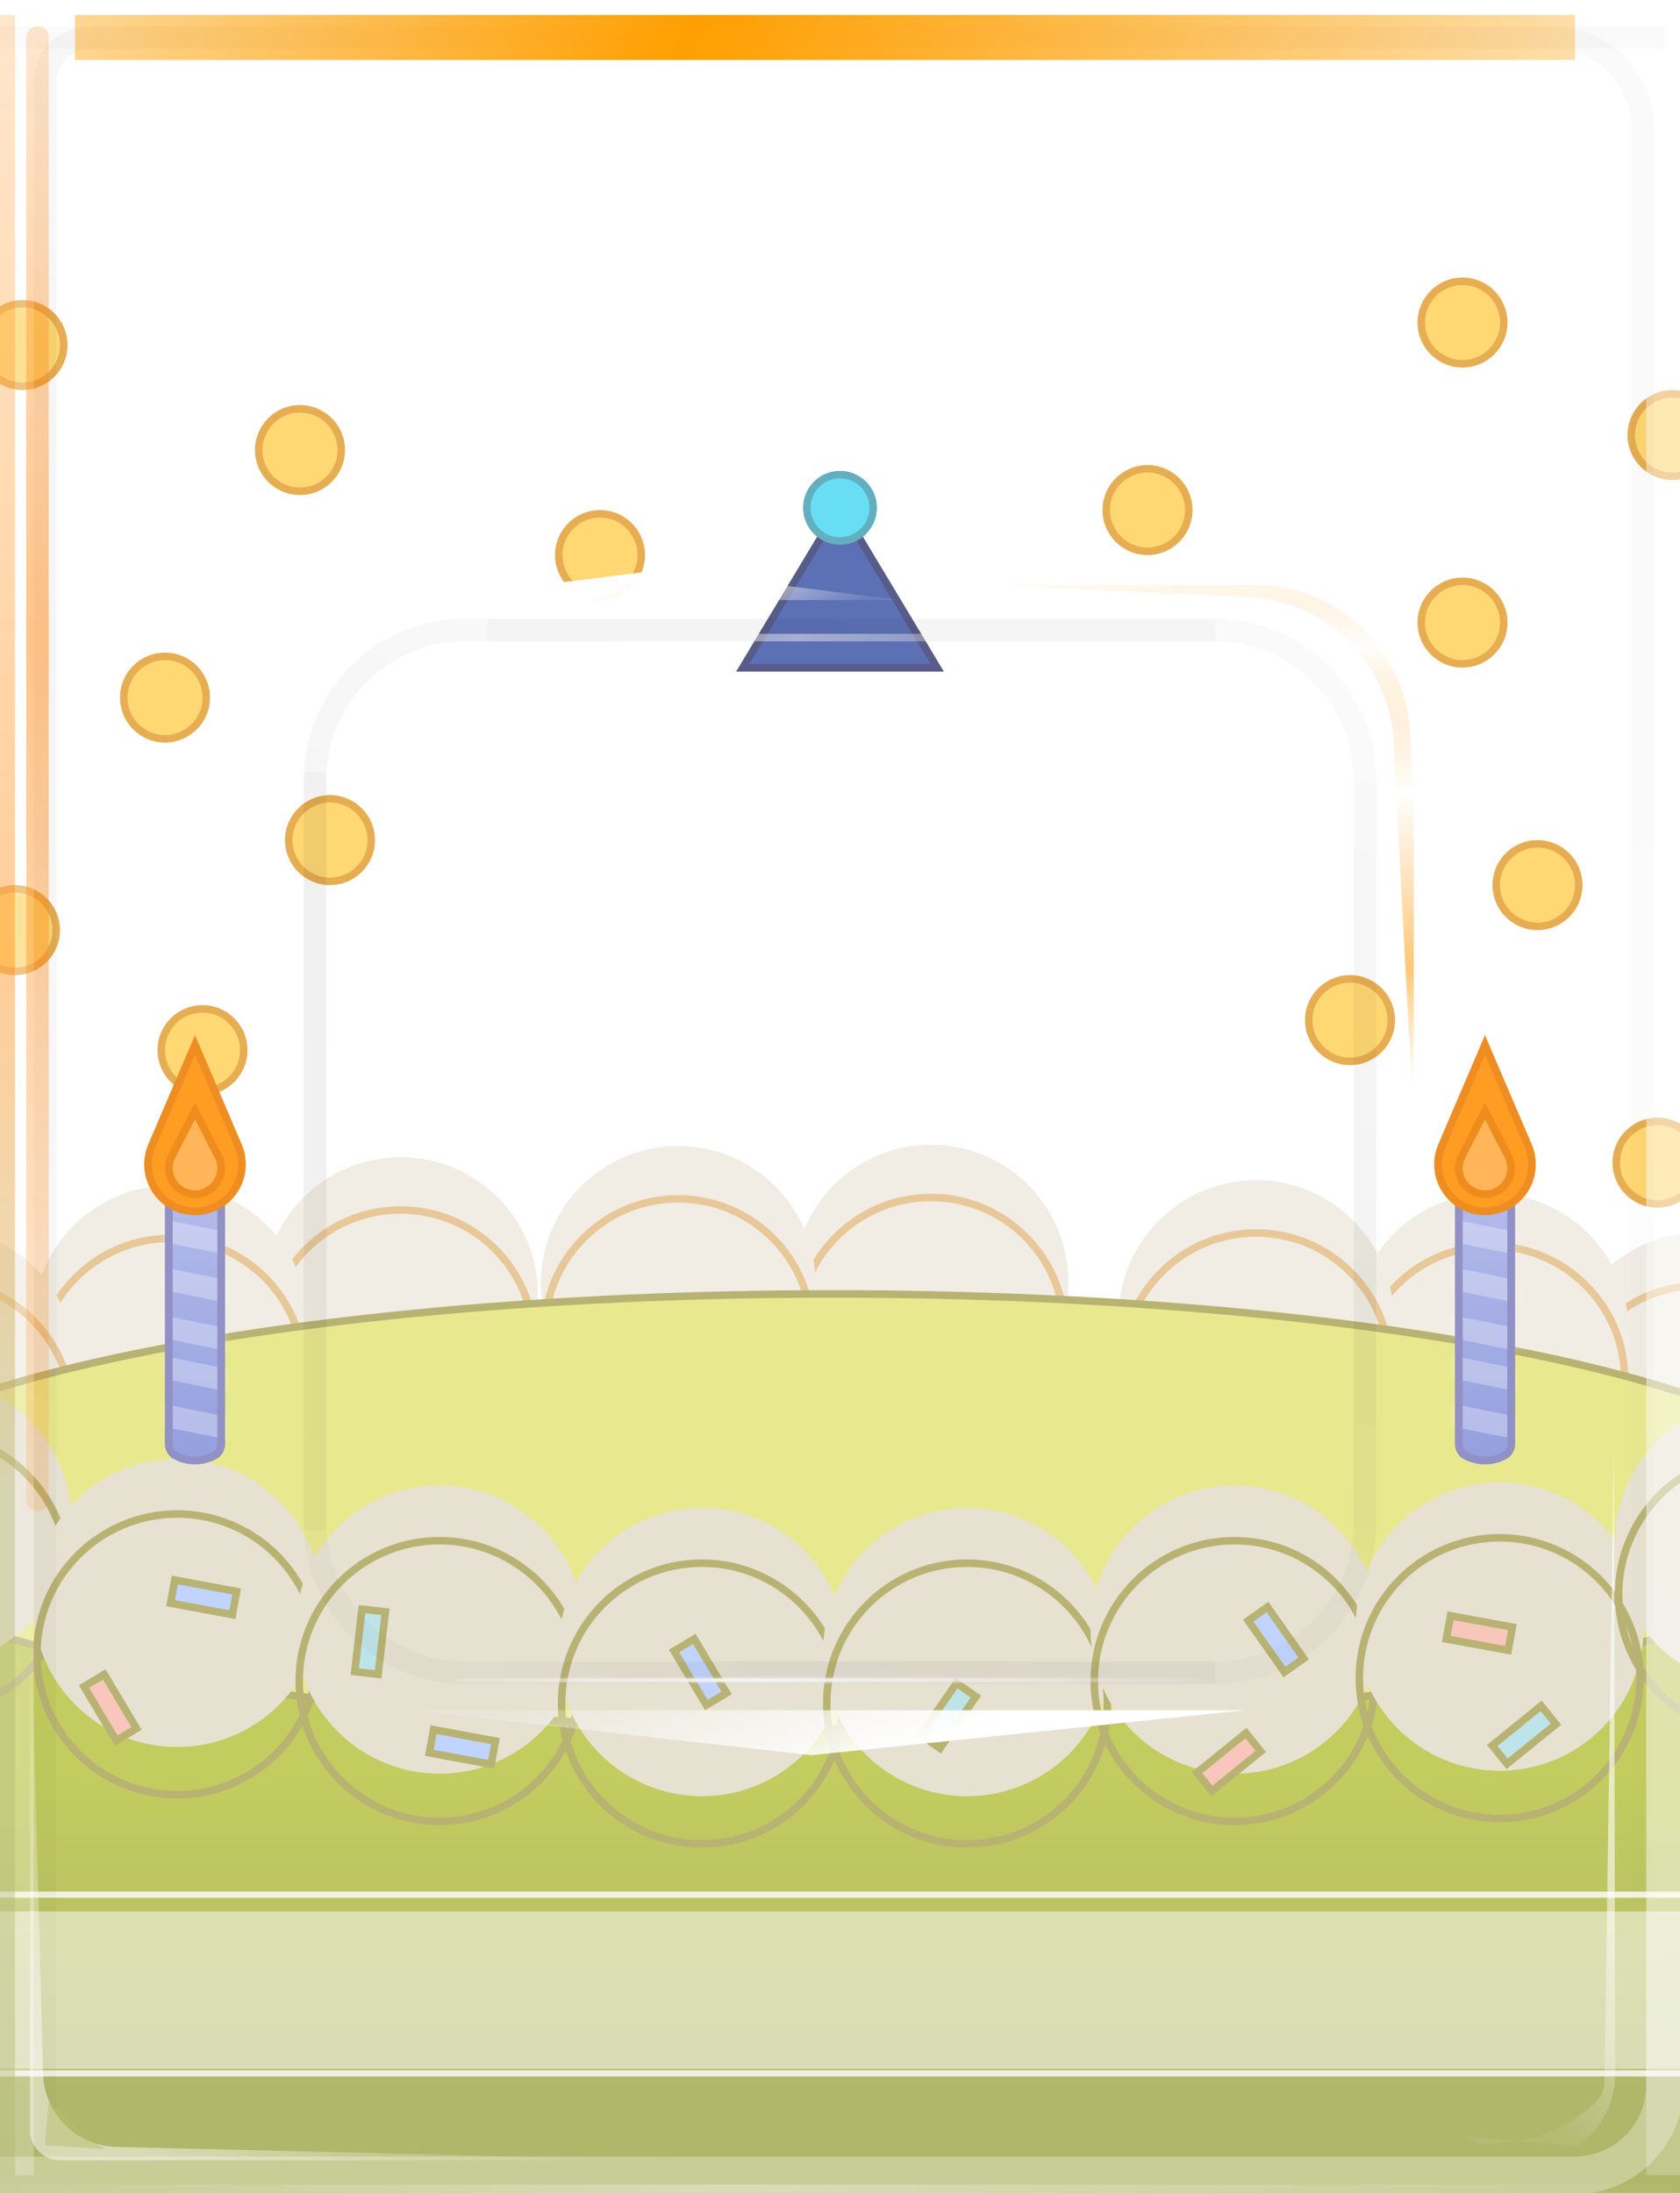 <svg width="272" height="355" viewBox="0 0 272 355" fill="none" xmlns="http://www.w3.org/2000/svg">
<circle cx="236.786" cy="100.786" r="6.679" fill="#FFD773" stroke="#E7AD52" stroke-width="1.214"/>
<circle cx="268.356" cy="188.214" r="6.679" fill="#FFD773" stroke="#E7AD52" stroke-width="1.214"/>
<circle cx="97.143" cy="89.857" r="6.679" fill="#FFD773" stroke="#E7AD52" stroke-width="1.214"/>
<circle cx="185.786" cy="82.572" r="6.679" fill="#FFD773" stroke="#E7AD52" stroke-width="1.214"/>
<circle cx="236.786" cy="52.214" r="6.679" fill="#FFD773" stroke="#E7AD52" stroke-width="1.214"/>
<circle cx="26.713" cy="112.929" r="6.679" fill="#FFD773" stroke="#E7AD52" stroke-width="1.214"/>
<circle cx="248.928" cy="143.286" r="6.679" fill="#FFD773" stroke="#E7AD52" stroke-width="1.214"/>
<circle cx="3.643" cy="55.857" r="6.679" fill="#FFD773" stroke="#E7AD52" stroke-width="1.214"/>
<circle cx="270.786" cy="70.429" r="6.679" fill="#FFD773" stroke="#E7AD52" stroke-width="1.214"/>
<circle cx="48.571" cy="72.857" r="6.679" fill="#FFD773" stroke="#E7AD52" stroke-width="1.214"/>
<circle cx="2.428" cy="150.572" r="6.679" fill="#FFD773" stroke="#E7AD52" stroke-width="1.214"/>
<circle cx="53.428" cy="136.001" r="6.679" fill="#FFD773" stroke="#E7AD52" stroke-width="1.214"/>
<circle cx="32.786" cy="170.001" r="6.679" fill="#FFD773" stroke="#E7AD52" stroke-width="1.214"/>
<circle cx="218.571" cy="165.143" r="6.679" fill="#FFD773" stroke="#E7AD52" stroke-width="1.214"/>
<g opacity="0.6">
<g filter="url(#filter0_i_4098_3983)">
<circle cx="275.125" cy="229.758" r="22.241" transform="rotate(179.695 275.125 229.758)" fill="#E7E1D2"/>
</g>
<circle cx="275.125" cy="229.758" r="21.634" transform="rotate(179.695 275.125 229.758)" stroke="#D9A455" stroke-width="1.214"/>
<g filter="url(#filter1_i_4098_3983)">
<circle cx="241.424" cy="223.355" r="22.241" transform="rotate(179.695 241.424 223.355)" fill="#E7E1D2"/>
</g>
<circle cx="241.424" cy="223.355" r="21.634" transform="rotate(179.695 241.424 223.355)" stroke="#D9A455" stroke-width="1.214"/>
<g filter="url(#filter2_i_4098_3983)">
<circle cx="203.364" cy="221.239" r="22.241" transform="rotate(179.695 203.364 221.239)" fill="#E7E1D2"/>
</g>
<circle cx="203.364" cy="221.239" r="21.634" transform="rotate(179.695 203.364 221.239)" stroke="#D9A455" stroke-width="1.214"/>
<g filter="url(#filter3_i_4098_3983)">
<circle cx="150.727" cy="215.491" r="22.241" transform="rotate(179.695 150.727 215.491)" fill="#E7E1D2"/>
</g>
<circle cx="150.727" cy="215.491" r="21.634" transform="rotate(179.695 150.727 215.491)" stroke="#D9A455" stroke-width="1.214"/>
<g filter="url(#filter4_i_4098_3983)">
<circle cx="109.797" cy="215.709" r="22.241" transform="rotate(179.695 109.797 215.709)" fill="#E7E1D2"/>
</g>
<circle cx="109.797" cy="215.709" r="21.634" transform="rotate(179.695 109.797 215.709)" stroke="#D9A455" stroke-width="1.214"/>
<g filter="url(#filter5_i_4098_3983)">
<circle cx="64.86" cy="217.511" r="22.241" transform="rotate(179.695 64.86 217.511)" fill="#E7E1D2"/>
</g>
<circle cx="64.86" cy="217.511" r="21.634" transform="rotate(179.695 64.86 217.511)" stroke="#D9A455" stroke-width="1.214"/>
<g filter="url(#filter6_i_4098_3983)">
<circle cx="27.592" cy="222.112" r="22.241" transform="rotate(179.695 27.592 222.112)" fill="#E7E1D2"/>
</g>
<circle cx="27.592" cy="222.112" r="21.634" transform="rotate(179.695 27.592 222.112)" stroke="#D9A455" stroke-width="1.214"/>
<g filter="url(#filter7_i_4098_3983)">
<circle cx="-10.009" cy="228.971" r="22.241" transform="rotate(179.695 -10.009 228.971)" fill="#E7E1D2"/>
</g>
<circle cx="-10.009" cy="228.971" r="21.634" transform="rotate(179.695 -10.009 228.971)" stroke="#D9A455" stroke-width="1.214"/>
</g>
<rect x="-15.787" y="248.929" width="303.571" height="114.143" fill="url(#paint0_linear_4098_3983)"/>
<path d="M299.321 244.679C299.321 246.949 298.263 249.222 296.132 251.481C293.997 253.744 290.819 255.956 286.673 258.082C278.385 262.333 266.351 266.179 251.43 269.415C221.599 275.886 180.358 279.893 134.785 279.893C89.212 279.893 47.972 275.886 18.14 269.415C3.22 266.179 -8.814 262.333 -17.103 258.082C-21.248 255.956 -24.426 253.744 -26.561 251.481C-28.693 249.222 -29.75 246.949 -29.75 244.679C-29.75 242.409 -28.693 240.136 -26.561 237.876C-24.426 235.613 -21.248 233.402 -17.103 231.276C-8.814 227.025 3.22 223.179 18.14 219.943C47.972 213.472 89.212 209.465 134.785 209.465C180.358 209.465 221.599 213.472 251.43 219.943C266.351 223.179 278.385 227.025 286.673 231.276C290.819 233.402 293.997 235.613 296.132 237.876C298.263 240.136 299.321 242.409 299.321 244.679Z" fill="#E8E88F" stroke="#B8B373" stroke-width="1.214"/>
<g filter="url(#filter8_i_4098_3983)">
<circle cx="-11.761" cy="254.711" r="23.33" transform="rotate(-0.305 -11.761 254.711)" fill="#E7E1D2"/>
</g>
<circle cx="-11.761" cy="254.711" r="22.723" transform="rotate(-0.305 -11.761 254.711)" stroke="#B8B373" stroke-width="1.214"/>
<g filter="url(#filter9_i_4098_3983)">
<circle cx="28.694" cy="267.817" r="23.33" transform="rotate(-0.305 28.694 267.817)" fill="#E7E1D2"/>
</g>
<circle cx="28.694" cy="267.817" r="22.723" transform="rotate(-0.305 28.694 267.817)" stroke="#B8B373" stroke-width="1.214"/>
<g filter="url(#filter10_i_4098_3983)">
<circle cx="71.166" cy="272.138" r="23.33" transform="rotate(-0.305 71.166 272.138)" fill="#E7E1D2"/>
</g>
<circle cx="71.166" cy="272.138" r="22.723" transform="rotate(-0.305 71.166 272.138)" stroke="#B8B373" stroke-width="1.214"/>
<g filter="url(#filter11_i_4098_3983)">
<circle cx="113.643" cy="275.78" r="23.33" transform="rotate(-0.305 113.643 275.78)" fill="#E7E1D2"/>
</g>
<circle cx="113.643" cy="275.78" r="22.723" transform="rotate(-0.305 113.643 275.78)" stroke="#B8B373" stroke-width="1.214"/>
<g filter="url(#filter12_i_4098_3983)">
<circle cx="156.575" cy="275.78" r="23.33" transform="rotate(-0.305 156.575 275.78)" fill="#E7E1D2"/>
</g>
<circle cx="156.575" cy="275.78" r="22.723" transform="rotate(-0.305 156.575 275.78)" stroke="#B8B373" stroke-width="1.214"/>
<g filter="url(#filter13_i_4098_3983)">
<circle cx="199.889" cy="272.138" r="23.33" transform="rotate(-0.305 199.889 272.138)" fill="#E7E1D2"/>
</g>
<circle cx="199.889" cy="272.138" r="22.723" transform="rotate(-0.305 199.889 272.138)" stroke="#B8B373" stroke-width="1.214"/>
<g filter="url(#filter14_i_4098_3983)">
<circle cx="242.803" cy="271.667" r="23.33" transform="rotate(-0.305 242.803 271.667)" fill="#E7E1D2"/>
</g>
<circle cx="242.803" cy="271.667" r="22.723" transform="rotate(-0.305 242.803 271.667)" stroke="#B8B373" stroke-width="1.214"/>
<g filter="url(#filter15_i_4098_3983)">
<circle cx="284.785" cy="258.105" r="23.33" transform="rotate(-0.305 284.785 258.105)" fill="#E7E1D2"/>
</g>
<circle cx="284.785" cy="258.105" r="22.723" transform="rotate(-0.305 284.785 258.105)" stroke="#B8B373" stroke-width="1.214"/>
<rect x="109.129" y="267.271" width="3.821" height="10.19" transform="rotate(-30.845 109.129 267.271)" fill="#C1D3FF" stroke="#B8B373" stroke-width="1.214"/>
<rect x="13.6" y="273.021" width="3.821" height="10.19" transform="rotate(-30.845 13.6 273.021)" fill="#F8C6BB" stroke="#B8B373" stroke-width="1.214"/>
<rect x="154.873" y="272.475" width="3.821" height="10.19" transform="rotate(34.826 154.873 272.475)" fill="#BDE4E9" stroke="#B8B373" stroke-width="1.214"/>
<rect x="202.09" y="262.354" width="3.821" height="10.19" transform="rotate(-35.156 202.09 262.354)" fill="#C1D3FF" stroke="#B8B373" stroke-width="1.214"/>
<rect width="3.821" height="10.19" transform="matrix(-0.993 -0.115 -0.115 0.993 62.398 260.932)" fill="#BDE4E9" stroke="#B8B373" stroke-width="1.214"/>
<rect x="201.721" y="280.553" width="3.821" height="10.19" transform="rotate(51.015 201.721 280.553)" fill="#F8C6BB" stroke="#B8B373" stroke-width="1.214"/>
<rect x="244.871" y="263.41" width="3.821" height="10.19" transform="rotate(100.445 244.871 263.41)" fill="#F8C6BB" stroke="#B8B373" stroke-width="1.214"/>
<rect width="3.821" height="10.19" transform="matrix(-0.182 0.983 0.983 0.182 70.203 280.003)" fill="#C1D3FF" stroke="#B8B373" stroke-width="1.214"/>
<rect width="3.821" height="10.19" transform="matrix(-0.182 0.983 0.983 0.182 28.303 255.777)" fill="#C1D3FF" stroke="#B8B373" stroke-width="1.214"/>
<rect x="249.516" y="276.156" width="3.821" height="10.19" transform="rotate(51.015 249.516 276.156)" fill="#BDE4E9" stroke="#B8B373" stroke-width="1.214"/>
<path d="M235.572 191.856H245.287V233.789C245.287 234.802 244.726 235.732 243.83 236.205C241.702 237.328 239.157 237.328 237.029 236.205C236.133 235.732 235.572 234.802 235.572 233.789V191.856Z" fill="url(#paint1_linear_4098_3983)"/>
<mask id="mask0_4098_3983" style="mask-type:alpha" maskUnits="userSpaceOnUse" x="235" y="191" width="11" height="47">
<path d="M235.572 191.856H245.287V233.789C245.287 234.802 244.726 235.732 243.83 236.205C241.702 237.328 239.157 237.328 237.029 236.205C236.133 235.732 235.572 234.802 235.572 233.789V191.856Z" fill="url(#paint2_linear_4098_3983)"/>
</mask>
<g mask="url(#mask0_4098_3983)">
<rect width="40.071" height="3.643" transform="matrix(0.98 0.197 -0.336 0.942 225.857 195.499)" fill="white" fill-opacity="0.3"/>
<rect width="40.071" height="3.643" transform="matrix(0.98 0.197 -0.336 0.942 223.43 202.785)" fill="white" fill-opacity="0.3"/>
<rect width="40.071" height="3.643" transform="matrix(0.98 0.197 -0.336 0.942 221 210.07)" fill="white" fill-opacity="0.3"/>
<rect width="40.071" height="3.643" transform="matrix(0.98 0.197 -0.336 0.942 218.572 216.142)" fill="white" fill-opacity="0.3"/>
<rect width="40.071" height="3.643" transform="matrix(0.98 0.197 -0.336 0.942 216.145 223.428)" fill="white" fill-opacity="0.3"/>
</g>
<path d="M237.32 235.653L237.029 236.205L237.32 235.653C236.629 235.288 236.197 234.57 236.197 233.789V192.481H244.662V233.789C244.662 234.57 244.23 235.288 243.538 235.653L243.808 236.164L243.538 235.653C241.593 236.679 239.266 236.679 237.32 235.653Z" stroke="#9191C6" stroke-width="1.249"/>
<path d="M233.436 185.498L240.429 169.158L247.422 185.497C248.625 188.308 248.028 191.565 245.908 193.767C242.916 196.874 237.941 196.874 234.949 193.767C232.829 191.565 232.233 188.308 233.436 185.498Z" fill="#FF9D22" stroke="#EE8E22" stroke-width="1.249"/>
<path d="M236.668 187.151L240.429 179.862L244.189 187.151C245.087 188.891 244.673 191.019 243.19 192.297C241.603 193.664 239.254 193.664 237.667 192.297C236.184 191.019 235.771 188.891 236.668 187.151Z" fill="#FFB558" stroke="#EF8C1E" stroke-width="1.249"/>
<path d="M26.715 191.856H36.429V233.789C36.429 234.802 35.868 235.732 34.972 236.205C32.844 237.328 30.299 237.328 28.172 236.205C27.276 235.732 26.715 234.802 26.715 233.789V191.856Z" fill="url(#paint3_linear_4098_3983)"/>
<mask id="mask1_4098_3983" style="mask-type:alpha" maskUnits="userSpaceOnUse" x="26" y="191" width="11" height="47">
<path d="M26.715 191.856H36.429V233.789C36.429 234.802 35.868 235.732 34.972 236.205C32.844 237.328 30.299 237.328 28.172 236.205C27.276 235.732 26.715 234.802 26.715 233.789V191.856Z" fill="url(#paint4_linear_4098_3983)"/>
</mask>
<g mask="url(#mask1_4098_3983)">
<rect width="40.071" height="3.643" transform="matrix(0.98 0.197 -0.336 0.942 17 195.499)" fill="white" fill-opacity="0.3"/>
<rect width="40.071" height="3.643" transform="matrix(0.98 0.197 -0.336 0.942 14.572 202.785)" fill="white" fill-opacity="0.3"/>
<rect width="40.071" height="3.643" transform="matrix(0.98 0.197 -0.336 0.942 12.143 210.07)" fill="white" fill-opacity="0.3"/>
<rect width="40.071" height="3.643" transform="matrix(0.98 0.197 -0.336 0.942 9.715 216.142)" fill="white" fill-opacity="0.3"/>
<rect width="40.071" height="3.643" transform="matrix(0.98 0.197 -0.336 0.942 7.287 223.428)" fill="white" fill-opacity="0.3"/>
</g>
<path d="M28.463 235.653L28.172 236.205L28.463 235.653C27.772 235.288 27.339 234.57 27.339 233.789V192.481H35.805V233.789C35.805 234.57 35.372 235.288 34.681 235.653L34.951 236.164L34.681 235.653C32.736 236.679 30.409 236.679 28.463 235.653Z" stroke="#9191C6" stroke-width="1.249"/>
<path d="M24.578 185.498L31.572 169.158L38.565 185.497C39.767 188.308 39.171 191.565 37.05 193.767C34.058 196.874 29.084 196.874 26.092 193.767C23.972 191.565 23.376 188.308 24.578 185.498Z" fill="#FF9D22" stroke="#EE8E22" stroke-width="1.249"/>
<path d="M27.811 187.151L31.571 179.862L35.332 187.151C36.229 188.891 35.816 191.019 34.333 192.297C32.746 193.664 30.396 193.664 28.809 192.297C27.326 191.019 26.913 188.891 27.811 187.151Z" fill="#FFB558" stroke="#EF8C1E" stroke-width="1.249"/>
<path d="M120.246 108.123L135.999 81.887L151.752 108.123H120.246Z" fill="#5C70B5" stroke="#585C88" stroke-width="1.214"/>
<circle cx="136" cy="82.203" r="5.371" fill="#68DEF5" stroke="#63AFBF" stroke-width="1.214"/>
<path opacity="0.8" d="M-29.143 306.715H-29.642V307.215V317.7V335.143V335.643H-29.143H299.929H300.428V335.143V324.656V307.215V306.715H299.929H-29.143Z" stroke="white" stroke-width="0.999"/>
<g filter="url(#filter16_i_4098_3983)">
<path d="M-27.928 308.429H298.715V324.354V333.929H-27.928V318.002V308.429Z" fill="white" fill-opacity="0.5"/>
</g>
<g filter="url(#filter17_f_4098_3983)">
<path d="M0 352.143H255C263.048 352.143 269.571 345.619 269.571 337.571V2.428" stroke="url(#paint5_linear_4098_3983)" stroke-opacity="0.3" stroke-width="6.071"/>
</g>
<g filter="url(#filter18_f_4098_3983)">
<path d="M0 2.429H255C263.048 2.429 269.571 8.953 269.571 17V352.143" stroke="url(#paint6_linear_4098_3983)" stroke-opacity="0.3" stroke-width="6.071"/>
</g>
<g filter="url(#filter19_f_4098_3983)">
<path d="M0 6.071H251.357C259.405 6.071 265.929 12.595 265.929 20.643V348.5" stroke="url(#paint7_linear_4098_3983)" stroke-opacity="0.4" stroke-width="3.643"/>
</g>
<g filter="url(#filter20_f_4098_3983)">
<path d="M268.357 2.429H9.715C5.691 2.429 2.429 5.691 2.429 9.714V352.143" stroke="url(#paint8_linear_4098_3983)" stroke-opacity="0.3" stroke-width="6.071"/>
</g>
<g filter="url(#filter21_f_4098_3983)">
<path d="M269.572 6.071H14.572C10.549 6.071 7.287 9.333 7.287 13.357V348.5" stroke="url(#paint9_linear_4098_3983)" stroke-opacity="0.4" stroke-width="3.643"/>
</g>
<g filter="url(#filter22_f_4098_3983)">
<path d="M1.215 2.429V352.143" stroke="url(#paint10_linear_4098_3983)" stroke-opacity="0.4" stroke-width="2.429"/>
</g>
<g filter="url(#filter23_f_4098_3983)">
<path d="M12.143 6.071H255" stroke="url(#paint11_linear_4098_3983)" stroke-width="7.286"/>
</g>
<g filter="url(#filter24_f_4098_3983)">
<path d="M6.072 6.071L6.072 242.857" stroke="url(#paint12_linear_4098_3983)" stroke-opacity="0.5" stroke-width="3.643" stroke-linecap="round"/>
</g>
<g filter="url(#filter25_f_4098_3983)">
<path d="M73.85 272H195.278" stroke="url(#paint13_linear_4098_3983)" stroke-width="1.214"/>
</g>
<g filter="url(#filter26_f_4098_3983)">
<path d="M73.85 103.214H195.278" stroke="url(#paint14_linear_4098_3983)" stroke-width="1.214"/>
</g>
<g filter="url(#filter27_f_4098_3983)">
<path d="M203.267 94.714H162.107L202.174 96.662C209.779 97.032 216.788 100.891 221.167 107.12C223.835 110.915 225.38 115.385 225.623 120.018L228.893 182.142V128.107L228.25 118.137C227.88 112.41 225.555 106.984 221.662 102.768C216.923 97.634 210.254 94.714 203.267 94.714Z" fill="url(#paint15_linear_4098_3983)"/>
</g>
<g filter="url(#filter28_f_4098_3983)">
<path d="M145.714 97.143H68L106.857 92.286L145.714 97.143Z" fill="url(#paint16_linear_4098_3983)"/>
</g>
<g filter="url(#filter29_f_4098_3983)">
<path d="M66.787 276.857L201.572 276.857L131.312 284.143L66.787 276.857Z" fill="url(#paint17_linear_4098_3983)"/>
</g>
<g filter="url(#filter30_f_4098_3983)">
<path d="M-7.285 354.571H270.786" stroke="url(#paint18_linear_4098_3983)" stroke-width="1.821"/>
</g>
<g filter="url(#filter31_f_4098_3983)">
<path d="M-7.285 0H270.786" stroke="url(#paint19_linear_4098_3983)" stroke-width="1.821"/>
</g>
<g filter="url(#filter32_f_4098_3983)">
<path d="M261.491 335.795L261.31 232.692L259.774 337.001C259.756 338.236 259.247 339.414 258.361 340.274C254.888 343.646 250.462 345.842 245.705 346.579L237.176 345.884L239.587 347.134L244.006 346.779C244.576 346.733 245.143 346.666 245.705 346.579L255.371 347.367C259.206 344.765 261.499 340.43 261.491 335.795Z" fill="url(#paint20_linear_4098_3983)" fill-opacity="0.6"/>
</g>
<g filter="url(#filter33_f_4098_3983)">
<path d="M4.857 344.857L4.857 256.214L6.978 335.744C7.151 342.21 12.361 347.406 18.828 347.56L109.286 349.714L9.715 349.714C7.032 349.714 4.857 347.539 4.857 344.857Z" fill="url(#paint21_linear_4098_3983)" fill-opacity="0.5"/>
</g>
<g filter="url(#filter34_f_4098_3983)">
<path d="M7.287 347.287L7.894 340.001L13.555 345.764L17.001 347.895L7.287 347.287Z" fill="#B8BF6F" fill-opacity="0.5"/>
</g>
<g filter="url(#filter35_f_4098_3983)">
<path d="M73.85 272H195.278" stroke="url(#paint22_linear_4098_3983)" stroke-width="0.607"/>
</g>
<g filter="url(#filter36_f_4098_3983)">
<path d="M75.285 270.786H196.714C210.126 270.786 220.999 259.913 220.999 246.5V125.072" stroke="url(#paint23_linear_4098_3983)" stroke-opacity="0.4" stroke-width="3.643"/>
</g>
<g filter="url(#filter37_f_4098_3983)">
<path d="M78.928 102H196.713C210.126 102 220.999 112.873 220.999 126.286V247.714" stroke="url(#paint24_linear_4098_3983)" stroke-opacity="0.4" stroke-width="3.643"/>
</g>
<g filter="url(#filter38_f_4098_3983)">
<path d="M196.715 270.786H75.286C61.874 270.786 51.001 259.913 51.001 246.5V125.072" stroke="url(#paint25_linear_4098_3983)" stroke-opacity="0.4" stroke-width="3.643"/>
</g>
<g filter="url(#filter39_f_4098_3983)">
<path d="M196.715 102H75.286C61.874 102 51.001 112.873 51.001 126.286V247.714" stroke="url(#paint26_linear_4098_3983)" stroke-opacity="0.4" stroke-width="3.643"/>
</g>
<defs>
<filter id="filter0_i_4098_3983" x="252.885" y="201.163" width="44.482" height="50.836" filterUnits="userSpaceOnUse" color-interpolation-filters="sRGB">
<feFlood flood-opacity="0" result="BackgroundImageFix"/>
<feBlend mode="normal" in="SourceGraphic" in2="BackgroundImageFix" result="shape"/>
<feColorMatrix in="SourceAlpha" type="matrix" values="0 0 0 0 0 0 0 0 0 0 0 0 0 0 0 0 0 0 127 0" result="hardAlpha"/>
<feOffset dy="-7.943"/>
<feGaussianBlur stdDeviation="3.177"/>
<feComposite in2="hardAlpha" operator="arithmetic" k2="-1" k3="1"/>
<feColorMatrix type="matrix" values="0 0 0 0 0.854 0 0 0 0 0.854 0 0 0 0 0.597 0 0 0 1 0"/>
<feBlend mode="normal" in2="shape" result="effect1_innerShadow_4098_3983"/>
</filter>
<filter id="filter1_i_4098_3983" x="219.184" y="194.76" width="44.482" height="50.836" filterUnits="userSpaceOnUse" color-interpolation-filters="sRGB">
<feFlood flood-opacity="0" result="BackgroundImageFix"/>
<feBlend mode="normal" in="SourceGraphic" in2="BackgroundImageFix" result="shape"/>
<feColorMatrix in="SourceAlpha" type="matrix" values="0 0 0 0 0 0 0 0 0 0 0 0 0 0 0 0 0 0 127 0" result="hardAlpha"/>
<feOffset dy="-7.943"/>
<feGaussianBlur stdDeviation="3.177"/>
<feComposite in2="hardAlpha" operator="arithmetic" k2="-1" k3="1"/>
<feColorMatrix type="matrix" values="0 0 0 0 0.854 0 0 0 0 0.854 0 0 0 0 0.597 0 0 0 1 0"/>
<feBlend mode="normal" in2="shape" result="effect1_innerShadow_4098_3983"/>
</filter>
<filter id="filter2_i_4098_3983" x="181.123" y="192.643" width="44.482" height="50.836" filterUnits="userSpaceOnUse" color-interpolation-filters="sRGB">
<feFlood flood-opacity="0" result="BackgroundImageFix"/>
<feBlend mode="normal" in="SourceGraphic" in2="BackgroundImageFix" result="shape"/>
<feColorMatrix in="SourceAlpha" type="matrix" values="0 0 0 0 0 0 0 0 0 0 0 0 0 0 0 0 0 0 127 0" result="hardAlpha"/>
<feOffset dy="-7.943"/>
<feGaussianBlur stdDeviation="3.177"/>
<feComposite in2="hardAlpha" operator="arithmetic" k2="-1" k3="1"/>
<feColorMatrix type="matrix" values="0 0 0 0 0.854 0 0 0 0 0.854 0 0 0 0 0.597 0 0 0 1 0"/>
<feBlend mode="normal" in2="shape" result="effect1_innerShadow_4098_3983"/>
</filter>
<filter id="filter3_i_4098_3983" x="128.486" y="186.895" width="44.482" height="50.836" filterUnits="userSpaceOnUse" color-interpolation-filters="sRGB">
<feFlood flood-opacity="0" result="BackgroundImageFix"/>
<feBlend mode="normal" in="SourceGraphic" in2="BackgroundImageFix" result="shape"/>
<feColorMatrix in="SourceAlpha" type="matrix" values="0 0 0 0 0 0 0 0 0 0 0 0 0 0 0 0 0 0 127 0" result="hardAlpha"/>
<feOffset dy="-7.943"/>
<feGaussianBlur stdDeviation="3.177"/>
<feComposite in2="hardAlpha" operator="arithmetic" k2="-1" k3="1"/>
<feColorMatrix type="matrix" values="0 0 0 0 0.854 0 0 0 0 0.854 0 0 0 0 0.597 0 0 0 1 0"/>
<feBlend mode="normal" in2="shape" result="effect1_innerShadow_4098_3983"/>
</filter>
<filter id="filter4_i_4098_3983" x="87.557" y="187.113" width="44.482" height="50.836" filterUnits="userSpaceOnUse" color-interpolation-filters="sRGB">
<feFlood flood-opacity="0" result="BackgroundImageFix"/>
<feBlend mode="normal" in="SourceGraphic" in2="BackgroundImageFix" result="shape"/>
<feColorMatrix in="SourceAlpha" type="matrix" values="0 0 0 0 0 0 0 0 0 0 0 0 0 0 0 0 0 0 127 0" result="hardAlpha"/>
<feOffset dy="-7.943"/>
<feGaussianBlur stdDeviation="3.177"/>
<feComposite in2="hardAlpha" operator="arithmetic" k2="-1" k3="1"/>
<feColorMatrix type="matrix" values="0 0 0 0 0.854 0 0 0 0 0.854 0 0 0 0 0.597 0 0 0 1 0"/>
<feBlend mode="normal" in2="shape" result="effect1_innerShadow_4098_3983"/>
</filter>
<filter id="filter5_i_4098_3983" x="42.619" y="188.916" width="44.482" height="50.836" filterUnits="userSpaceOnUse" color-interpolation-filters="sRGB">
<feFlood flood-opacity="0" result="BackgroundImageFix"/>
<feBlend mode="normal" in="SourceGraphic" in2="BackgroundImageFix" result="shape"/>
<feColorMatrix in="SourceAlpha" type="matrix" values="0 0 0 0 0 0 0 0 0 0 0 0 0 0 0 0 0 0 127 0" result="hardAlpha"/>
<feOffset dy="-7.943"/>
<feGaussianBlur stdDeviation="3.177"/>
<feComposite in2="hardAlpha" operator="arithmetic" k2="-1" k3="1"/>
<feColorMatrix type="matrix" values="0 0 0 0 0.854 0 0 0 0 0.854 0 0 0 0 0.597 0 0 0 1 0"/>
<feBlend mode="normal" in2="shape" result="effect1_innerShadow_4098_3983"/>
</filter>
<filter id="filter6_i_4098_3983" x="5.352" y="193.516" width="44.482" height="50.836" filterUnits="userSpaceOnUse" color-interpolation-filters="sRGB">
<feFlood flood-opacity="0" result="BackgroundImageFix"/>
<feBlend mode="normal" in="SourceGraphic" in2="BackgroundImageFix" result="shape"/>
<feColorMatrix in="SourceAlpha" type="matrix" values="0 0 0 0 0 0 0 0 0 0 0 0 0 0 0 0 0 0 127 0" result="hardAlpha"/>
<feOffset dy="-7.943"/>
<feGaussianBlur stdDeviation="3.177"/>
<feComposite in2="hardAlpha" operator="arithmetic" k2="-1" k3="1"/>
<feColorMatrix type="matrix" values="0 0 0 0 0.854 0 0 0 0 0.854 0 0 0 0 0.597 0 0 0 1 0"/>
<feBlend mode="normal" in2="shape" result="effect1_innerShadow_4098_3983"/>
</filter>
<filter id="filter7_i_4098_3983" x="-32.25" y="200.376" width="44.482" height="50.836" filterUnits="userSpaceOnUse" color-interpolation-filters="sRGB">
<feFlood flood-opacity="0" result="BackgroundImageFix"/>
<feBlend mode="normal" in="SourceGraphic" in2="BackgroundImageFix" result="shape"/>
<feColorMatrix in="SourceAlpha" type="matrix" values="0 0 0 0 0 0 0 0 0 0 0 0 0 0 0 0 0 0 127 0" result="hardAlpha"/>
<feOffset dy="-7.943"/>
<feGaussianBlur stdDeviation="3.177"/>
<feComposite in2="hardAlpha" operator="arithmetic" k2="-1" k3="1"/>
<feColorMatrix type="matrix" values="0 0 0 0 0.854 0 0 0 0 0.854 0 0 0 0 0.597 0 0 0 1 0"/>
<feBlend mode="normal" in2="shape" result="effect1_innerShadow_4098_3983"/>
</filter>
<filter id="filter8_i_4098_3983" x="-35.092" y="224.716" width="46.66" height="53.325" filterUnits="userSpaceOnUse" color-interpolation-filters="sRGB">
<feFlood flood-opacity="0" result="BackgroundImageFix"/>
<feBlend mode="normal" in="SourceGraphic" in2="BackgroundImageFix" result="shape"/>
<feColorMatrix in="SourceAlpha" type="matrix" values="0 0 0 0 0 0 0 0 0 0 0 0 0 0 0 0 0 0 127 0" result="hardAlpha"/>
<feOffset dy="-8.332"/>
<feGaussianBlur stdDeviation="3.333"/>
<feComposite in2="hardAlpha" operator="arithmetic" k2="-1" k3="1"/>
<feColorMatrix type="matrix" values="0 0 0 0 0.854 0 0 0 0 0.854 0 0 0 0 0.597 0 0 0 1 0"/>
<feBlend mode="normal" in2="shape" result="effect1_innerShadow_4098_3983"/>
</filter>
<filter id="filter9_i_4098_3983" x="5.363" y="237.822" width="46.66" height="53.325" filterUnits="userSpaceOnUse" color-interpolation-filters="sRGB">
<feFlood flood-opacity="0" result="BackgroundImageFix"/>
<feBlend mode="normal" in="SourceGraphic" in2="BackgroundImageFix" result="shape"/>
<feColorMatrix in="SourceAlpha" type="matrix" values="0 0 0 0 0 0 0 0 0 0 0 0 0 0 0 0 0 0 127 0" result="hardAlpha"/>
<feOffset dy="-8.332"/>
<feGaussianBlur stdDeviation="3.333"/>
<feComposite in2="hardAlpha" operator="arithmetic" k2="-1" k3="1"/>
<feColorMatrix type="matrix" values="0 0 0 0 0.854 0 0 0 0 0.854 0 0 0 0 0.597 0 0 0 1 0"/>
<feBlend mode="normal" in2="shape" result="effect1_innerShadow_4098_3983"/>
</filter>
<filter id="filter10_i_4098_3983" x="47.836" y="242.143" width="46.66" height="53.325" filterUnits="userSpaceOnUse" color-interpolation-filters="sRGB">
<feFlood flood-opacity="0" result="BackgroundImageFix"/>
<feBlend mode="normal" in="SourceGraphic" in2="BackgroundImageFix" result="shape"/>
<feColorMatrix in="SourceAlpha" type="matrix" values="0 0 0 0 0 0 0 0 0 0 0 0 0 0 0 0 0 0 127 0" result="hardAlpha"/>
<feOffset dy="-8.332"/>
<feGaussianBlur stdDeviation="3.333"/>
<feComposite in2="hardAlpha" operator="arithmetic" k2="-1" k3="1"/>
<feColorMatrix type="matrix" values="0 0 0 0 0.854 0 0 0 0 0.854 0 0 0 0 0.597 0 0 0 1 0"/>
<feBlend mode="normal" in2="shape" result="effect1_innerShadow_4098_3983"/>
</filter>
<filter id="filter11_i_4098_3983" x="90.312" y="245.786" width="46.66" height="53.325" filterUnits="userSpaceOnUse" color-interpolation-filters="sRGB">
<feFlood flood-opacity="0" result="BackgroundImageFix"/>
<feBlend mode="normal" in="SourceGraphic" in2="BackgroundImageFix" result="shape"/>
<feColorMatrix in="SourceAlpha" type="matrix" values="0 0 0 0 0 0 0 0 0 0 0 0 0 0 0 0 0 0 127 0" result="hardAlpha"/>
<feOffset dy="-8.332"/>
<feGaussianBlur stdDeviation="3.333"/>
<feComposite in2="hardAlpha" operator="arithmetic" k2="-1" k3="1"/>
<feColorMatrix type="matrix" values="0 0 0 0 0.854 0 0 0 0 0.854 0 0 0 0 0.597 0 0 0 1 0"/>
<feBlend mode="normal" in2="shape" result="effect1_innerShadow_4098_3983"/>
</filter>
<filter id="filter12_i_4098_3983" x="133.244" y="245.786" width="46.66" height="53.325" filterUnits="userSpaceOnUse" color-interpolation-filters="sRGB">
<feFlood flood-opacity="0" result="BackgroundImageFix"/>
<feBlend mode="normal" in="SourceGraphic" in2="BackgroundImageFix" result="shape"/>
<feColorMatrix in="SourceAlpha" type="matrix" values="0 0 0 0 0 0 0 0 0 0 0 0 0 0 0 0 0 0 127 0" result="hardAlpha"/>
<feOffset dy="-8.332"/>
<feGaussianBlur stdDeviation="3.333"/>
<feComposite in2="hardAlpha" operator="arithmetic" k2="-1" k3="1"/>
<feColorMatrix type="matrix" values="0 0 0 0 0.854 0 0 0 0 0.854 0 0 0 0 0.597 0 0 0 1 0"/>
<feBlend mode="normal" in2="shape" result="effect1_innerShadow_4098_3983"/>
</filter>
<filter id="filter13_i_4098_3983" x="176.559" y="242.143" width="46.66" height="53.325" filterUnits="userSpaceOnUse" color-interpolation-filters="sRGB">
<feFlood flood-opacity="0" result="BackgroundImageFix"/>
<feBlend mode="normal" in="SourceGraphic" in2="BackgroundImageFix" result="shape"/>
<feColorMatrix in="SourceAlpha" type="matrix" values="0 0 0 0 0 0 0 0 0 0 0 0 0 0 0 0 0 0 127 0" result="hardAlpha"/>
<feOffset dy="-8.332"/>
<feGaussianBlur stdDeviation="3.333"/>
<feComposite in2="hardAlpha" operator="arithmetic" k2="-1" k3="1"/>
<feColorMatrix type="matrix" values="0 0 0 0 0.854 0 0 0 0 0.854 0 0 0 0 0.597 0 0 0 1 0"/>
<feBlend mode="normal" in2="shape" result="effect1_innerShadow_4098_3983"/>
</filter>
<filter id="filter14_i_4098_3983" x="219.473" y="241.672" width="46.66" height="53.325" filterUnits="userSpaceOnUse" color-interpolation-filters="sRGB">
<feFlood flood-opacity="0" result="BackgroundImageFix"/>
<feBlend mode="normal" in="SourceGraphic" in2="BackgroundImageFix" result="shape"/>
<feColorMatrix in="SourceAlpha" type="matrix" values="0 0 0 0 0 0 0 0 0 0 0 0 0 0 0 0 0 0 127 0" result="hardAlpha"/>
<feOffset dy="-8.332"/>
<feGaussianBlur stdDeviation="3.333"/>
<feComposite in2="hardAlpha" operator="arithmetic" k2="-1" k3="1"/>
<feColorMatrix type="matrix" values="0 0 0 0 0.854 0 0 0 0 0.854 0 0 0 0 0.597 0 0 0 1 0"/>
<feBlend mode="normal" in2="shape" result="effect1_innerShadow_4098_3983"/>
</filter>
<filter id="filter15_i_4098_3983" x="261.455" y="228.11" width="46.66" height="53.325" filterUnits="userSpaceOnUse" color-interpolation-filters="sRGB">
<feFlood flood-opacity="0" result="BackgroundImageFix"/>
<feBlend mode="normal" in="SourceGraphic" in2="BackgroundImageFix" result="shape"/>
<feColorMatrix in="SourceAlpha" type="matrix" values="0 0 0 0 0 0 0 0 0 0 0 0 0 0 0 0 0 0 127 0" result="hardAlpha"/>
<feOffset dy="-8.332"/>
<feGaussianBlur stdDeviation="3.333"/>
<feComposite in2="hardAlpha" operator="arithmetic" k2="-1" k3="1"/>
<feColorMatrix type="matrix" values="0 0 0 0 0.854 0 0 0 0 0.854 0 0 0 0 0.597 0 0 0 1 0"/>
<feBlend mode="normal" in2="shape" result="effect1_innerShadow_4098_3983"/>
</filter>
<filter id="filter16_i_4098_3983" x="-27.928" y="308.429" width="327.641" height="26.499" filterUnits="userSpaceOnUse" color-interpolation-filters="sRGB">
<feFlood flood-opacity="0" result="BackgroundImageFix"/>
<feBlend mode="normal" in="SourceGraphic" in2="BackgroundImageFix" result="shape"/>
<feColorMatrix in="SourceAlpha" type="matrix" values="0 0 0 0 0 0 0 0 0 0 0 0 0 0 0 0 0 0 127 0" result="hardAlpha"/>
<feOffset dx="0.999" dy="0.999"/>
<feGaussianBlur stdDeviation="0.499"/>
<feComposite in2="hardAlpha" operator="arithmetic" k2="-1" k3="1"/>
<feColorMatrix type="matrix" values="0 0 0 0 1 0 0 0 0 1 0 0 0 0 1 0 0 0 0.25 0"/>
<feBlend mode="normal" in2="shape" result="effect1_innerShadow_4098_3983"/>
</filter>
<filter id="filter17_f_4098_3983" x="-1.214" y="1.214" width="275.036" height="355.179" filterUnits="userSpaceOnUse" color-interpolation-filters="sRGB">
<feFlood flood-opacity="0" result="BackgroundImageFix"/>
<feBlend mode="normal" in="SourceGraphic" in2="BackgroundImageFix" result="shape"/>
<feGaussianBlur stdDeviation="0.607" result="effect1_foregroundBlur_4098_3983"/>
</filter>
<filter id="filter18_f_4098_3983" x="-1.164" y="-1.771" width="274.935" height="355.077" filterUnits="userSpaceOnUse" color-interpolation-filters="sRGB">
<feFlood flood-opacity="0" result="BackgroundImageFix"/>
<feBlend mode="normal" in="SourceGraphic" in2="BackgroundImageFix" result="shape"/>
<feGaussianBlur stdDeviation="0.582" result="effect1_foregroundBlur_4098_3983"/>
</filter>
<filter id="filter19_f_4098_3983" x="-2.429" y="1.821" width="272.607" height="349.107" filterUnits="userSpaceOnUse" color-interpolation-filters="sRGB">
<feFlood flood-opacity="0" result="BackgroundImageFix"/>
<feBlend mode="normal" in="SourceGraphic" in2="BackgroundImageFix" result="shape"/>
<feGaussianBlur stdDeviation="1.214" result="effect1_foregroundBlur_4098_3983"/>
</filter>
<filter id="filter20_f_4098_3983" x="-1.771" y="-1.771" width="271.292" height="355.077" filterUnits="userSpaceOnUse" color-interpolation-filters="sRGB">
<feFlood flood-opacity="0" result="BackgroundImageFix"/>
<feBlend mode="normal" in="SourceGraphic" in2="BackgroundImageFix" result="shape"/>
<feGaussianBlur stdDeviation="0.582" result="effect1_foregroundBlur_4098_3983"/>
</filter>
<filter id="filter21_f_4098_3983" x="3.036" y="1.821" width="268.965" height="349.107" filterUnits="userSpaceOnUse" color-interpolation-filters="sRGB">
<feFlood flood-opacity="0" result="BackgroundImageFix"/>
<feBlend mode="normal" in="SourceGraphic" in2="BackgroundImageFix" result="shape"/>
<feGaussianBlur stdDeviation="1.214" result="effect1_foregroundBlur_4098_3983"/>
</filter>
<filter id="filter22_f_4098_3983" x="-1.164" y="1.265" width="4.757" height="352.041" filterUnits="userSpaceOnUse" color-interpolation-filters="sRGB">
<feFlood flood-opacity="0" result="BackgroundImageFix"/>
<feBlend mode="normal" in="SourceGraphic" in2="BackgroundImageFix" result="shape"/>
<feGaussianBlur stdDeviation="0.582" result="effect1_foregroundBlur_4098_3983"/>
</filter>
<filter id="filter23_f_4098_3983" x="9.714" y="0" width="247.715" height="12.142" filterUnits="userSpaceOnUse" color-interpolation-filters="sRGB">
<feFlood flood-opacity="0" result="BackgroundImageFix"/>
<feBlend mode="normal" in="SourceGraphic" in2="BackgroundImageFix" result="shape"/>
<feGaussianBlur stdDeviation="1.214" result="effect1_foregroundBlur_4098_3983"/>
</filter>
<filter id="filter24_f_4098_3983" x="1.821" y="1.821" width="8.502" height="245.286" filterUnits="userSpaceOnUse" color-interpolation-filters="sRGB">
<feFlood flood-opacity="0" result="BackgroundImageFix"/>
<feBlend mode="normal" in="SourceGraphic" in2="BackgroundImageFix" result="shape"/>
<feGaussianBlur stdDeviation="1.214" result="effect1_foregroundBlur_4098_3983"/>
</filter>
<filter id="filter25_f_4098_3983" x="73.485" y="271.028" width="122.156" height="1.943" filterUnits="userSpaceOnUse" color-interpolation-filters="sRGB">
<feFlood flood-opacity="0" result="BackgroundImageFix"/>
<feBlend mode="normal" in="SourceGraphic" in2="BackgroundImageFix" result="shape"/>
<feGaussianBlur stdDeviation="0.182" result="effect1_foregroundBlur_4098_3983"/>
</filter>
<filter id="filter26_f_4098_3983" x="73.607" y="102.364" width="121.913" height="1.701" filterUnits="userSpaceOnUse" color-interpolation-filters="sRGB">
<feFlood flood-opacity="0" result="BackgroundImageFix"/>
<feBlend mode="normal" in="SourceGraphic" in2="BackgroundImageFix" result="shape"/>
<feGaussianBlur stdDeviation="0.121" result="effect1_foregroundBlur_4098_3983"/>
</filter>
<filter id="filter27_f_4098_3983" x="158.465" y="91.071" width="74.071" height="94.714" filterUnits="userSpaceOnUse" color-interpolation-filters="sRGB">
<feFlood flood-opacity="0" result="BackgroundImageFix"/>
<feBlend mode="normal" in="SourceGraphic" in2="BackgroundImageFix" result="shape"/>
<feGaussianBlur stdDeviation="1.821" result="effect1_foregroundBlur_4098_3983"/>
</filter>
<filter id="filter28_f_4098_3983" x="64.357" y="88.643" width="85.001" height="12.143" filterUnits="userSpaceOnUse" color-interpolation-filters="sRGB">
<feFlood flood-opacity="0" result="BackgroundImageFix"/>
<feBlend mode="normal" in="SourceGraphic" in2="BackgroundImageFix" result="shape"/>
<feGaussianBlur stdDeviation="1.821" result="effect1_foregroundBlur_4098_3983"/>
</filter>
<filter id="filter29_f_4098_3983" x="63.144" y="273.214" width="142.071" height="14.572" filterUnits="userSpaceOnUse" color-interpolation-filters="sRGB">
<feFlood flood-opacity="0" result="BackgroundImageFix"/>
<feBlend mode="normal" in="SourceGraphic" in2="BackgroundImageFix" result="shape"/>
<feGaussianBlur stdDeviation="1.821" result="effect1_foregroundBlur_4098_3983"/>
</filter>
<filter id="filter30_f_4098_3983" x="-7.649" y="353.296" width="278.801" height="2.551" filterUnits="userSpaceOnUse" color-interpolation-filters="sRGB">
<feFlood flood-opacity="0" result="BackgroundImageFix"/>
<feBlend mode="normal" in="SourceGraphic" in2="BackgroundImageFix" result="shape"/>
<feGaussianBlur stdDeviation="0.182" result="effect1_foregroundBlur_4098_3983"/>
</filter>
<filter id="filter31_f_4098_3983" x="-7.649" y="-1.275" width="278.801" height="2.551" filterUnits="userSpaceOnUse" color-interpolation-filters="sRGB">
<feFlood flood-opacity="0" result="BackgroundImageFix"/>
<feBlend mode="normal" in="SourceGraphic" in2="BackgroundImageFix" result="shape"/>
<feGaussianBlur stdDeviation="0.182" result="effect1_foregroundBlur_4098_3983"/>
</filter>
<filter id="filter32_f_4098_3983" x="234.747" y="230.263" width="29.172" height="119.532" filterUnits="userSpaceOnUse" color-interpolation-filters="sRGB">
<feFlood flood-opacity="0" result="BackgroundImageFix"/>
<feBlend mode="normal" in="SourceGraphic" in2="BackgroundImageFix" result="shape"/>
<feGaussianBlur stdDeviation="1.214" result="effect1_foregroundBlur_4098_3983"/>
</filter>
<filter id="filter33_f_4098_3983" x="3.643" y="255" width="106.856" height="95.929" filterUnits="userSpaceOnUse" color-interpolation-filters="sRGB">
<feFlood flood-opacity="0" result="BackgroundImageFix"/>
<feBlend mode="normal" in="SourceGraphic" in2="BackgroundImageFix" result="shape"/>
<feGaussianBlur stdDeviation="0.607" result="effect1_foregroundBlur_4098_3983"/>
</filter>
<filter id="filter34_f_4098_3983" x="2.43" y="335.144" width="19.429" height="17.608" filterUnits="userSpaceOnUse" color-interpolation-filters="sRGB">
<feFlood flood-opacity="0" result="BackgroundImageFix"/>
<feBlend mode="normal" in="SourceGraphic" in2="BackgroundImageFix" result="shape"/>
<feGaussianBlur stdDeviation="2.429" result="effect1_foregroundBlur_4098_3983"/>
</filter>
<filter id="filter35_f_4098_3983" x="73.728" y="271.575" width="121.671" height="0.85" filterUnits="userSpaceOnUse" color-interpolation-filters="sRGB">
<feFlood flood-opacity="0" result="BackgroundImageFix"/>
<feBlend mode="normal" in="SourceGraphic" in2="BackgroundImageFix" result="shape"/>
<feGaussianBlur stdDeviation="0.061" result="effect1_foregroundBlur_4098_3983"/>
</filter>
<filter id="filter36_f_4098_3983" x="74.071" y="123.858" width="149.964" height="149.964" filterUnits="userSpaceOnUse" color-interpolation-filters="sRGB">
<feFlood flood-opacity="0" result="BackgroundImageFix"/>
<feBlend mode="normal" in="SourceGraphic" in2="BackgroundImageFix" result="shape"/>
<feGaussianBlur stdDeviation="0.607" result="effect1_foregroundBlur_4098_3983"/>
</filter>
<filter id="filter37_f_4098_3983" x="77.713" y="98.964" width="146.321" height="149.964" filterUnits="userSpaceOnUse" color-interpolation-filters="sRGB">
<feFlood flood-opacity="0" result="BackgroundImageFix"/>
<feBlend mode="normal" in="SourceGraphic" in2="BackgroundImageFix" result="shape"/>
<feGaussianBlur stdDeviation="0.607" result="effect1_foregroundBlur_4098_3983"/>
</filter>
<filter id="filter38_f_4098_3983" x="47.965" y="123.858" width="149.964" height="149.964" filterUnits="userSpaceOnUse" color-interpolation-filters="sRGB">
<feFlood flood-opacity="0" result="BackgroundImageFix"/>
<feBlend mode="normal" in="SourceGraphic" in2="BackgroundImageFix" result="shape"/>
<feGaussianBlur stdDeviation="0.607" result="effect1_foregroundBlur_4098_3983"/>
</filter>
<filter id="filter39_f_4098_3983" x="47.965" y="98.964" width="149.964" height="149.964" filterUnits="userSpaceOnUse" color-interpolation-filters="sRGB">
<feFlood flood-opacity="0" result="BackgroundImageFix"/>
<feBlend mode="normal" in="SourceGraphic" in2="BackgroundImageFix" result="shape"/>
<feGaussianBlur stdDeviation="0.607" result="effect1_foregroundBlur_4098_3983"/>
</filter>
<linearGradient id="paint0_linear_4098_3983" x1="136.222" y1="287.452" x2="136.222" y2="338.816" gradientUnits="userSpaceOnUse">
<stop stop-color="#C3CC5E"/>
<stop offset="1" stop-color="#B0B76A"/>
</linearGradient>
<linearGradient id="paint1_linear_4098_3983" x1="240.429" y1="191.856" x2="240.429" y2="237.999" gradientUnits="userSpaceOnUse">
<stop stop-color="#B4BCEB"/>
<stop offset="1" stop-color="#939EDE"/>
</linearGradient>
<linearGradient id="paint2_linear_4098_3983" x1="240.429" y1="191.856" x2="240.429" y2="237.999" gradientUnits="userSpaceOnUse">
<stop stop-color="#B4BCEB"/>
<stop offset="1" stop-color="#939EDE"/>
</linearGradient>
<linearGradient id="paint3_linear_4098_3983" x1="31.572" y1="191.856" x2="31.572" y2="237.999" gradientUnits="userSpaceOnUse">
<stop stop-color="#B4BCEB"/>
<stop offset="1" stop-color="#939EDE"/>
</linearGradient>
<linearGradient id="paint4_linear_4098_3983" x1="31.572" y1="191.856" x2="31.572" y2="237.999" gradientUnits="userSpaceOnUse">
<stop stop-color="#B4BCEB"/>
<stop offset="1" stop-color="#939EDE"/>
</linearGradient>
<linearGradient id="paint5_linear_4098_3983" x1="103.681" y1="379.752" x2="257.251" y2="-1.712" gradientUnits="userSpaceOnUse">
<stop stop-color="white"/>
<stop offset="0.48" stop-color="white"/>
<stop offset="1" stop-color="white" stop-opacity="0.8"/>
</linearGradient>
<linearGradient id="paint6_linear_4098_3983" x1="103.681" y1="-25.18" x2="257.251" y2="356.284" gradientUnits="userSpaceOnUse">
<stop stop-color="white" stop-opacity="0.4"/>
<stop offset="0.48" stop-color="white"/>
<stop offset="1" stop-color="white" stop-opacity="0.8"/>
</linearGradient>
<linearGradient id="paint7_linear_4098_3983" x1="100.786" y1="6.071" x2="282.859" y2="319.35" gradientUnits="userSpaceOnUse">
<stop stop-opacity="0.05"/>
<stop offset="0.48" stop-opacity="0.05"/>
<stop offset="1" stop-opacity="0"/>
</linearGradient>
<linearGradient id="paint8_linear_4098_3983" x1="166.077" y1="-25.18" x2="11" y2="354.822" gradientUnits="userSpaceOnUse">
<stop stop-color="white" stop-opacity="0.4"/>
<stop offset="0.48" stop-color="white"/>
<stop offset="1" stop-color="white" stop-opacity="0.8"/>
</linearGradient>
<linearGradient id="paint9_linear_4098_3983" x1="170.167" y1="6.071" x2="-13.14" y2="317.153" gradientUnits="userSpaceOnUse">
<stop stop-opacity="0.05"/>
<stop offset="0.48" stop-opacity="0.1"/>
<stop offset="1" stop-opacity="0.05"/>
</linearGradient>
<linearGradient id="paint10_linear_4098_3983" x1="29.823" y1="-29.75" x2="-2.997" y2="362.756" gradientUnits="userSpaceOnUse">
<stop stop-color="#FF8400" stop-opacity="0.4"/>
<stop offset="0.48" stop-color="#FF8400"/>
<stop offset="0.705" stop-color="#B2B76F"/>
</linearGradient>
<linearGradient id="paint11_linear_4098_3983" x1="12.773" y1="-44.428" x2="239.462" y2="59.095" gradientUnits="userSpaceOnUse">
<stop stop-color="#FF9F00" stop-opacity="0.3"/>
<stop offset="0.445" stop-color="#FF9F00"/>
<stop offset="1" stop-color="#FF9F00" stop-opacity="0.3"/>
</linearGradient>
<linearGradient id="paint12_linear_4098_3983" x1="56.571" y1="6.686" x2="-42.685" y2="229.607" gradientUnits="userSpaceOnUse">
<stop stop-color="#FF8A16" stop-opacity="0.3"/>
<stop offset="0.445" stop-color="#FF8A16"/>
<stop offset="1" stop-color="#FF8A16" stop-opacity="0.3"/>
</linearGradient>
<linearGradient id="paint13_linear_4098_3983" x1="81.239" y1="230" x2="202.756" y2="255.857" gradientUnits="userSpaceOnUse">
<stop stop-color="white" stop-opacity="0"/>
<stop offset="0.445" stop-color="white" stop-opacity="0.3"/>
<stop offset="1" stop-color="white" stop-opacity="0"/>
</linearGradient>
<linearGradient id="paint14_linear_4098_3983" x1="81.239" y1="61.214" x2="202.756" y2="87.071" gradientUnits="userSpaceOnUse">
<stop stop-color="white" stop-opacity="0"/>
<stop offset="0.445" stop-color="white" stop-opacity="0.5"/>
<stop offset="1" stop-color="white" stop-opacity="0"/>
</linearGradient>
<linearGradient id="paint15_linear_4098_3983" x1="216.143" y1="80.75" x2="222.277" y2="176.674" gradientUnits="userSpaceOnUse">
<stop offset="0.075" stop-color="white" stop-opacity="0.7"/>
<stop offset="0.25" stop-color="#FFC777" stop-opacity="0.02"/>
<stop offset="0.5" stop-color="white"/>
<stop offset="0.8" stop-color="#FFC777"/>
<stop offset="1" stop-color="white" stop-opacity="0.7"/>
</linearGradient>
<linearGradient id="paint16_linear_4098_3983" x1="107.426" y1="91.315" x2="115.841" y2="108.712" gradientUnits="userSpaceOnUse">
<stop stop-color="white"/>
<stop offset="1" stop-color="white" stop-opacity="0.1"/>
</linearGradient>
<linearGradient id="paint17_linear_4098_3983" x1="141.349" y1="285.6" x2="130.813" y2="257.323" gradientUnits="userSpaceOnUse">
<stop stop-color="white"/>
<stop offset="1" stop-color="white" stop-opacity="0.1"/>
</linearGradient>
<linearGradient id="paint18_linear_4098_3983" x1="9.636" y1="312.572" x2="244.698" y2="427.111" gradientUnits="userSpaceOnUse">
<stop stop-color="white" stop-opacity="0"/>
<stop offset="0.445" stop-color="white" stop-opacity="0.3"/>
<stop offset="1" stop-color="white" stop-opacity="0"/>
</linearGradient>
<linearGradient id="paint19_linear_4098_3983" x1="9.636" y1="-42" x2="244.698" y2="72.539" gradientUnits="userSpaceOnUse">
<stop stop-color="white" stop-opacity="0"/>
<stop offset="0.445" stop-color="white" stop-opacity="0.3"/>
<stop offset="1" stop-color="white" stop-opacity="0"/>
</linearGradient>
<linearGradient id="paint20_linear_4098_3983" x1="278.779" y1="324.637" x2="253.132" y2="345.22" gradientUnits="userSpaceOnUse">
<stop stop-color="white"/>
<stop offset="1" stop-color="white" stop-opacity="0.1"/>
</linearGradient>
<linearGradient id="paint21_linear_4098_3983" x1="34" y1="358.214" x2="65.543" y2="323.381" gradientUnits="userSpaceOnUse">
<stop stop-color="white"/>
<stop offset="1" stop-color="white" stop-opacity="0.1"/>
</linearGradient>
<linearGradient id="paint22_linear_4098_3983" x1="74.165" y1="221.501" x2="204.359" y2="251.229" gradientUnits="userSpaceOnUse">
<stop stop-color="white" stop-opacity="0"/>
<stop offset="0.445" stop-color="white"/>
<stop offset="1" stop-color="white" stop-opacity="0"/>
</linearGradient>
<linearGradient id="paint23_linear_4098_3983" x1="116.384" y1="284.207" x2="193.366" y2="98.893" gradientUnits="userSpaceOnUse">
<stop stop-opacity="0"/>
<stop offset="0.48" stop-opacity="0.1"/>
<stop offset="1" stop-opacity="0"/>
</linearGradient>
<linearGradient id="paint24_linear_4098_3983" x1="115.428" y1="102" x2="193.444" y2="274.851" gradientUnits="userSpaceOnUse">
<stop stop-opacity="0.05"/>
<stop offset="0.48" stop-opacity="0.05"/>
<stop offset="1" stop-opacity="0"/>
</linearGradient>
<linearGradient id="paint25_linear_4098_3983" x1="242.072" y1="202.84" x2="72.641" y2="150.883" gradientUnits="userSpaceOnUse">
<stop stop-opacity="0.05"/>
<stop offset="0.48" stop-opacity="0.1"/>
<stop offset="1" stop-opacity="0.05"/>
</linearGradient>
<linearGradient id="paint26_linear_4098_3983" x1="156.571" y1="102" x2="78.556" y2="274.851" gradientUnits="userSpaceOnUse">
<stop stop-opacity="0.05"/>
<stop offset="0.48" stop-opacity="0.1"/>
<stop offset="1" stop-opacity="0.05"/>
</linearGradient>
</defs>
</svg>
